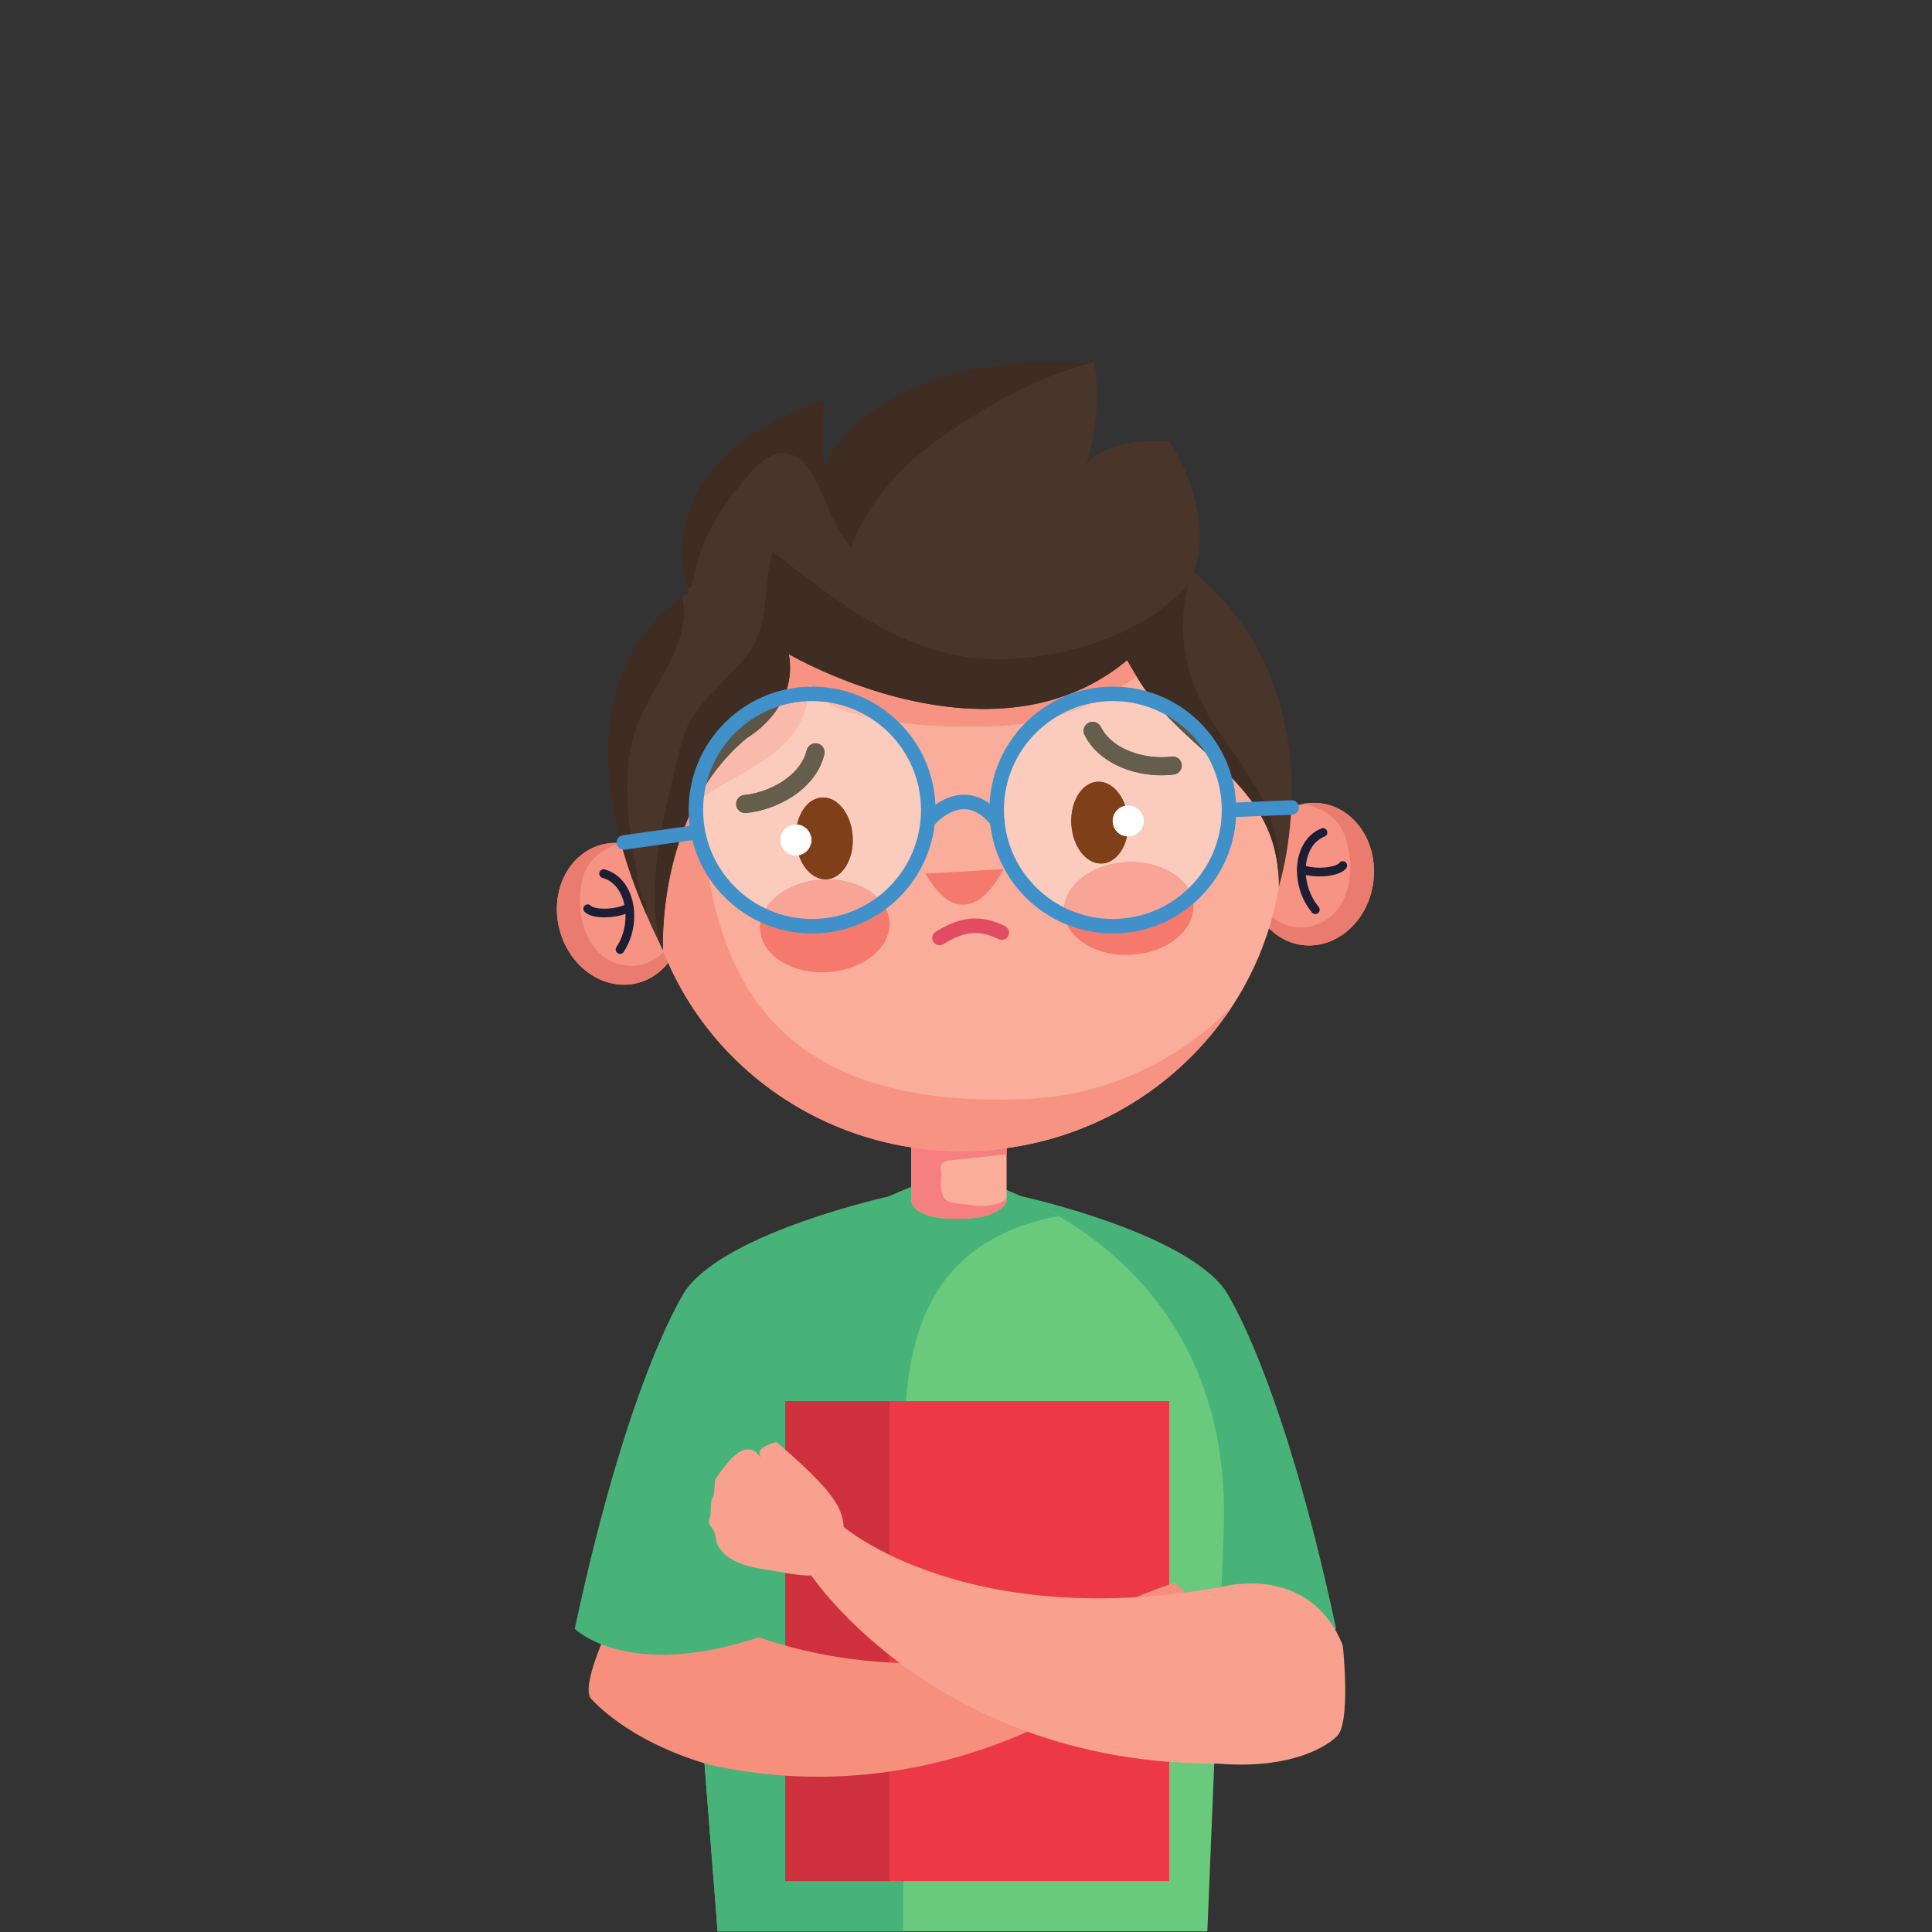 <?xml version="1.0" encoding="UTF-8" standalone="no"?>
<svg
   xmlns:dc="http://purl.org/dc/elements/1.1/"
   xmlns:cc="http://creativecommons.org/ns#"
   xmlns:rdf="http://www.w3.org/1999/02/22-rdf-syntax-ns#"
   xmlns:svg="http://www.w3.org/2000/svg"
   xmlns="http://www.w3.org/2000/svg"
   xmlns:sodipodi="http://sodipodi.sourceforge.net/DTD/sodipodi-0.dtd"
   xmlns:inkscape="http://www.inkscape.org/namespaces/inkscape"
   version="1.1"
   id="svg2"
   xml:space="preserve"
   width="2829.333"
   height="2829.333"
   viewBox="0 0 2829.333 2829.333"
   sodipodi:docname="2047_U1RVRElPIFNNIDE5MzMtMDY.eps"><rect x="0" y="0" width="2829.333" height="2829.333" fill="#333333" stroke="none"/><defs
     id="defs6" /><sodipodi:namedview
     pagecolor="#ffffff"
     bordercolor="#666666"
     borderopacity="1"
     objecttolerance="10"
     gridtolerance="10"
     guidetolerance="10"
     inkscape:pageopacity="0"
     inkscape:pageshadow="2"
     inkscape:window-width="640"
     inkscape:window-height="480"
     id="namedview4" /><g
     id="g10"
     inkscape:groupmode="layer"
     inkscape:label="ink_ext_XXXXXX"
     transform="matrix(1.333,0,0,-1.333,0,2829.333)"><g
       id="g12"
       transform="scale(0.1)"><path
         d="m 13494.6,12326.2 h -79.6 c -0.1,-330.7 -133.9,-629.4 -350.5,-846.2 -216.9,-216.7 -515.5,-350.5 -846.2,-350.5 -330.7,0 -629.4,133.8 -846.2,350.5 -216.7,216.8 -350.5,515.5 -350.5,846.2 0,330.7 133.8,629.4 350.5,846.2 216.8,216.7 515.5,350.5 846.2,350.6 330.7,-0.1 629.3,-133.9 846.2,-350.6 216.6,-216.8 350.4,-515.5 350.5,-846.2 h 79.6 79.7 c 0,749 -607.1,1356 -1356,1356.1 -749,-0.1 -1356,-607.1 -1356,-1356.1 0,-749 607.1,-1356 1356,-1356 748.9,0 1356,607 1356,1356 h -79.7"
         style="fill:#4091ca;fill-opacity:1;fill-rule:nonzero;stroke:none"
         id="path14" /><path
         d="m 10190.4,12326.2 h -79.7 c 0,-330.7 -133.82,-629.4 -350.5,-846.2 -216.84,-216.7 -515.51,-350.5 -846.22,-350.5 -330.74,0 -629.41,133.8 -846.21,350.5 -216.72,216.8 -350.5,515.5 -350.54,846.2 0.04,330.7 133.82,629.4 350.54,846.2 216.8,216.7 515.47,350.5 846.21,350.6 330.71,-0.1 629.38,-133.9 846.22,-350.6 216.68,-216.8 350.5,-515.5 350.5,-846.2 h 79.7 79.6 c 0,749 -607.11,1356 -1356.02,1356.1 -749.02,-0.1 -1356.01,-607.1 -1356.05,-1356.1 0.04,-749 607.03,-1356 1356.05,-1356 748.91,0 1356.02,607 1356.02,1356 h -79.6"
         style="fill:#4091ca;fill-opacity:1;fill-rule:nonzero;stroke:none"
         id="path16" /><path
         d="m 10252.4,12155.9 -4.1,3.3 4,-3.4 0.1,0.1 -4.1,3.3 4,-3.4 c 2.2,2.8 42.2,50.5 103.8,95 30.6,22.3 66.6,43.9 105.1,59.4 38.6,15.5 79.6,25 121.8,25 43.8,-0.1 89.4,-9.7 139.7,-36.4 50.2,-26.6 105.2,-71.2 162.9,-142.9 27.6,-34.3 77.8,-39.7 112.1,-12.1 34.2,27.5 39.6,77.7 12,111.9 -68.5,85.2 -139.6,145.1 -212.2,183.7 -72.3,38.7 -146,55.3 -214.5,55.1 -68.5,0 -131.5,-15.9 -186.4,-38.7 -82.6,-34.3 -148.1,-83.6 -194,-124.3 -45.9,-40.7 -72.2,-73.2 -74.3,-75.8 -27.6,-34.2 -22.2,-84.4 12.1,-111.9 34.3,-27.6 84.4,-22.2 112,12.1"
         style="fill:#4091ca;fill-opacity:1;fill-rule:nonzero;stroke:none"
         id="path18" /><path
         d="m 11221.2,8083.2 c 0,0 1764.5,-385 2233.7,-1024.5 0,0 618.3,-893.6 1224.2,-3727.7 0,0 -821.1,-758.2 -2415.2,-159.2 0,0 132.6,3965.3 -1042.7,4911.4"
         style="fill:#47b378;fill-opacity:1;fill-rule:nonzero;stroke:none"
         id="path20" /><path
         d="m 13442,4345.5 c 162.7,3360.9 -2948.8,3987.7 -2948.8,3987.7 0,0 -3111.36,-626.8 -2948.63,-3987.7 L 7883.91,6.801 H 13264.2 L 13442,4345.5"
         style="fill:#69c97d;fill-opacity:1;fill-rule:nonzero;stroke:none"
         id="path22" /><path
         d="m 9939.53,5605.7 c 19.81,511.3 99.07,1055.2 392.57,1487.7 302.6,445.7 782.7,677.4 1297.9,773.6 -609.2,359.6 -1136.8,466.2 -1136.8,466.2 0,0 -3111.36,-626.8 -2948.63,-3987.7 L 7883.91,6.801 H 9921.17 L 9939.53,5605.7"
         style="fill:#47b378;fill-opacity:1;fill-rule:nonzero;stroke:none"
         id="path24" /><path
         d="m 7471.72,11357.7 c 108.48,-419.7 -100.2,-836.7 -466.06,-931.3 -365.93,-94.6 -750.54,169 -859.14,588.6 -108.47,419.8 100.2,836.7 466.1,931.3 365.93,94.7 750.54,-168.9 859.1,-588.6"
         style="fill:#f79383;fill-opacity:1;fill-rule:nonzero;stroke:none"
         id="path26" /><path
         d="m 7463.4,11053.4 c -90.08,-296.2 -361.41,-512.7 -677.5,-415.3 -308.83,95.1 -427.31,438.8 -414.3,733.4 6.25,140.7 32.27,286.6 127.54,396.6 80.7,93.1 186.64,151.5 299.34,196.2 -61.57,3.5 -123.91,-2 -185.86,-18 -365.9,-94.6 -574.57,-511.5 -466.1,-931.3 108.6,-419.6 493.21,-683.2 859.14,-588.6 333.4,86.2 536.1,440 487.5,819.6 -1.21,-64.7 -10.5,-129.2 -29.76,-192.6"
         style="fill:#e97c6e;fill-opacity:1;fill-rule:nonzero;stroke:none"
         id="path28" /><path
         d="m 6618.95,11581.1 c 80.7,-22.3 142.42,-75 186.25,-149.2 43.55,-74 67.22,-169.2 67.14,-268.9 0.08,-117.9 -32.93,-241.3 -100.07,-343 -14.54,-22 -8.44,-51.7 13.59,-66.2 22.03,-14.5 51.68,-8.4 66.21,13.6 78.56,119.4 115.78,260.2 115.86,395.6 -0.08,114.5 -26.64,225.6 -80.31,317.3 -53.44,91.5 -135.98,163.7 -243.4,193 -25.47,7 -51.76,-8 -58.71,-33.4 -6.99,-25.5 7.97,-51.8 33.44,-58.8"
         style="fill:#1c1e36;fill-opacity:1;fill-rule:nonzero;stroke:none"
         id="path30" /><path
         d="m 6422.27,11208.6 c 25.93,-26.6 59.06,-39.7 95.58,-49 36.72,-8.9 77.81,-12.7 120.78,-12.8 52.7,0.1 108.09,6 160,17.3 51.92,11.5 100.24,28 139.81,52.1 22.54,13.8 29.57,43.3 15.78,65.7 -13.79,22.6 -43.2,29.6 -65.7,15.8 -25.75,-15.9 -65.75,-30.5 -110.39,-40.2 -44.61,-9.8 -94.03,-15.1 -139.5,-15.1 -37.03,0 -71.56,3.6 -98.12,10.1 -26.68,6.2 -44.42,16.5 -48.99,21.9 -18.16,19.2 -48.39,20 -67.57,1.8 -19.11,-18.2 -19.89,-48.5 -1.68,-67.6"
         style="fill:#1c1e36;fill-opacity:1;fill-rule:nonzero;stroke:none"
         id="path32" /><path
         d="m 13730.9,11716.1 c -59.9,-429.3 195,-819.8 569.4,-872 374.3,-52.2 726.3,253.5 786.3,682.8 59.9,429.4 -195,819.8 -569.4,872 -374.3,52.3 -726.3,-253.5 -786.3,-682.8"
         style="fill:#f79383;fill-opacity:1;fill-rule:nonzero;stroke:none"
         id="path34" /><path
         d="m 13773.9,11414.8 c 123.3,-284.1 417.6,-468.2 720.5,-335.3 296,129.7 374.4,484.8 327.8,775.9 -22.2,139 -64.7,281 -172,379.4 -90.6,83.3 -202.6,129.3 -319.7,160.8 60.8,10.5 123.4,12.2 186.7,3.3 374.4,-52.2 629.3,-442.6 569.4,-872 -60,-429.3 -412,-735 -786.3,-682.8 -341,47.6 -582.8,376 -577.9,758.6 8.6,-64.1 25.2,-127.1 51.5,-187.9"
         style="fill:#e97c6e;fill-opacity:1;fill-rule:nonzero;stroke:none"
         id="path36" /><path
         d="m 14517,12124.1 c -90.9,-36.3 -159.1,-103.6 -203,-185.3 -44,-81.6 -65,-177.7 -65.1,-276.8 0.2,-160.2 54.8,-329.6 165,-461.6 17,-20.2 47.1,-22.9 67.4,-5.9 20.1,16.9 22.8,47.1 5.9,67.3 -94.2,112.3 -142.8,261.8 -142.7,400.2 0,85.6 18.5,166.4 53.6,231.4 35.3,65.2 86.1,114.4 154.5,142 24.5,9.8 36.4,37.7 26.5,62.1 -9.8,24.5 -37.7,36.4 -62.1,26.6 v 0"
         style="fill:#1c1e36;fill-opacity:1;fill-rule:nonzero;stroke:none"
         id="path38" /><path
         d="m 14714.3,11745.3 c -2.8,-3.9 -10.6,-10.9 -23.4,-17.5 -19.3,-10.2 -48.8,-19.6 -82.8,-25.7 -34.1,-6.3 -72.7,-9.6 -111.3,-9.6 -69.5,-0.3 -139.3,11.5 -179.5,30.6 -23.9,11.2 -52.4,0.8 -63.5,-23.1 -11.1,-23.9 -0.8,-52.4 23.2,-63.6 61.4,-28.2 140.3,-39.2 219.8,-39.5 58.6,0 117.1,6.5 168,19.9 25.6,6.8 49.2,15.2 70.5,26.4 21.1,11.2 40.4,24.9 55.3,44.5 15.9,21.1 11.7,51.1 -9.4,67 -21.1,15.9 -51,11.7 -66.9,-9.4"
         style="fill:#1c1e36;fill-opacity:1;fill-rule:nonzero;stroke:none"
         id="path40" /><path
         d="m 11058.8,8027 v 656.8 H 10011.5 V 8027 c 0,0 18,-202.2 523.6,-191 0,0 424.8,-16.9 523.7,191"
         style="fill:#f9ad9a;fill-opacity:1;fill-rule:nonzero;stroke:none"
         id="path42" /><path
         d="m 10440.7,8478.5 c 182,16.6 421.5,43.5 618.1,66.2 v 139.1 h -1047.3 v -640 -16.8 c 0,0 18,-202.2 523.6,-191 0,0 424.8,-16.9 523.7,191 v 16.8 15.6 c -55.2,-67.6 -257,-101.5 -374.3,-75.4 -69.5,15.5 -216.9,16 -271.6,44.2 -97.3,50.2 -73.6,220 -71.9,284.9 1.7,70.8 -41.2,152.6 99.7,165.4"
         style="fill:#f6807f;fill-opacity:1;fill-rule:nonzero;stroke:none"
         id="path44" /><path
         d="M 14087.5,12220.6 C 14196.1,10323.3 12711,8695.2 10770.5,8584.1 8829.84,8473 7168.55,9920.9 7059.92,11818.2 c -108.63,1897.2 1376.49,3525.3 3317.18,3636.4 1940.6,111.1 3601.8,-1336.8 3710.4,-3234"
         style="fill:#f9ad9a;fill-opacity:1;fill-rule:nonzero;stroke:none"
         id="path46" /><path
         d="m 7181.48,11654.2 c 62.23,328.1 232.78,594.7 503.13,790.3 240.08,173.5 514.69,291.8 755.51,463.7 264.61,189 437.34,437.8 446.33,770.9 0.35,14.3 20.85,24.8 29.18,9.7 122.5,-222.7 433.94,-301.8 662.69,-350.6 322.81,-68.8 655.48,-92.6 985.08,-95.4 242.3,-2.1 489.3,1.5 728.9,41.3 397.7,66 776.6,221.5 1109.2,449.1 272.1,186.2 512.5,411.7 723.2,662.9 -687,704.5 -1674.5,1120 -2747.6,1058.5 -1940.69,-111.1 -3425.81,-1739.2 -3317.18,-3636.4 11.68,-204.4 41.49,-403.5 87.62,-596 -1.33,145 6.99,289.4 33.94,432"
         style="fill:#f79383;fill-opacity:1;fill-rule:nonzero;stroke:none"
         id="path48" /><path
         d="m 11284.6,9151.6 c -2735.3,-120 -3464.91,1285.9 -3569.4,3111 -68.13,1189.2 514.76,2268.3 1445.54,2905.6 -1306.79,-563.5 -2185.27,-1875.4 -2100.82,-3350 108.63,-1897.3 1769.92,-3345.2 3710.58,-3234.1 1170.9,67.1 2175.8,686.5 2764.9,1584 -572,-583.4 -1361.1,-977.3 -2250.8,-1016.5"
         style="fill:#f79383;fill-opacity:1;fill-rule:nonzero;stroke:none"
         id="path50" /><path
         d="m 12219.2,14401.8 c -15.9,-159 179.7,-451.2 252.6,-580.7 493.8,-876.6 1588.6,-1161.3 1577.5,-2336.8 0,0 704.4,2190.4 -1032.3,3537.6 0,0 -719,171.7 -797.8,-620.1"
         style="fill:#4a352a;fill-opacity:1;fill-rule:nonzero;stroke:none"
         id="path52" /><path
         d="m 13902.1,12377.9 c -137.6,287.5 -327.8,543.1 -508,804.6 -387.7,562.9 -500.9,1130.4 -299.6,1777.3 -25.3,20.9 -51.1,41.6 -77.5,62.1 0,0 -719,171.7 -797.8,-620.1 -15.9,-159 179.7,-451.2 252.6,-580.7 481.6,-854.8 1534.1,-1147.2 1575.8,-2251.4 11.8,277.2 -23,552.2 -145.5,808.2"
         style="fill:#3f2c23;fill-opacity:1;fill-rule:nonzero;stroke:none"
         id="path54" /><path
         d="m 13124.7,14964.4 c -1321,-2772.4 -4458.61,-925.6 -4458.61,-925.6 107.54,-602.4 -459.25,-919.9 -459.25,-919.9 -999.61,-823.2 -923.09,-2332.3 -923.09,-2332.3 -1511.8,3029.7 283.13,3923.3 283.13,3923.3 0,0 -558.29,1450.1 1488.9,2114.8 0,0 -42.89,-567 5.39,-703.8 0,0 523.01,1270.7 2959.53,1122.2 0,0 133.6,-657.9 -174.3,-1365 0,0 -29.6,557 999.1,498.3 0,0 501.9,-730.9 279.2,-1412"
         style="fill:#4a352a;fill-opacity:1;fill-rule:nonzero;stroke:none"
         id="path56" /><path
         d="m 7604.26,14794.8 0.74,0.7 c 53.52,373.4 227.66,721.2 460.43,1016.1 120.43,152.5 353.2,490.1 598.71,428.4 190.27,-47.8 286.13,-259.2 360.59,-421.6 91.4,-199.3 169.33,-433.7 323.79,-596.5 199.29,480 515.23,860.5 943.08,1162.3 523.9,369.7 1091.5,704.9 1717.8,859.4 -2426.59,143.8 -2948.23,-1122.7 -2948.23,-1122.7 -48.28,136.8 -5.39,703.8 -5.39,703.8 -1805.43,-586.2 -1584.45,-1783.1 -1507.11,-2057.6 20,-5.5 38.32,3.3 55.59,27.7"
         style="fill:#3f2c23;fill-opacity:1;fill-rule:nonzero;stroke:none"
         id="path58" /><path
         d="m 7098.16,11327 c -20.03,-3 -40.74,5.5 -45.86,31.4 -116.83,588.8 -269.33,1295.5 -58.67,1881.2 157.82,438.6 625.63,935.5 498.71,1425.6 -306.6,-201.8 -1412.07,-1127.9 -388.67,-3492.2 -3.9,50.9 -5.35,102.3 -5.51,154"
         style="fill:#3f2c23;fill-opacity:1;fill-rule:nonzero;stroke:none"
         id="path60" /><path
         d="m 10989,13984.5 c -985.2,-19.7 -1761.58,608 -2501.54,1182.1 -116.52,-390.5 -13.67,-812.5 -292.34,-1155.7 -272.82,-336 -609.42,-537.2 -719.26,-983.6 -116.56,-473.7 -244.65,-975.5 -278.16,-1462.9 -17.11,-248.5 0.46,-484.1 53.63,-711.3 10.78,-22.2 21.21,-44.1 32.42,-66.5 0,0 -76.52,1509.1 923.09,2332.3 0,0 566.79,317.5 459.25,919.9 0,0 2980.71,-1753.8 4354.81,725 -515.5,-529.7 -1306.1,-764.7 -2031.9,-779.3"
         style="fill:#3f2c23;fill-opacity:1;fill-rule:nonzero;stroke:none"
         id="path62" /><path
         d="m 9771.56,11094.3 c 16.1,-281 -288.9,-527 -681.25,-549.5 -392.34,-22.5 -723.43,187.1 -739.53,468.2 -16.09,280.9 288.91,526.9 681.25,549.5 392.31,22.4 723.44,-187.2 739.53,-468.2"
         style="fill:#f5796c;fill-opacity:1;fill-rule:nonzero;stroke:none"
         id="path64" /><path
         d="m 13110.4,11285.5 c 16,-281.1 -289,-527 -681.4,-549.5 -392.3,-22.5 -723.4,187 -739.5,468.1 -16.1,281 288.9,527 681.3,549.5 392.4,22.5 723.4,-187.1 739.6,-468.1"
         style="fill:#f5796c;fill-opacity:1;fill-rule:nonzero;stroke:none"
         id="path66" /><path
         d="m 10166.4,11627.4 856.6,49.1 c 0,0 -391.4,-844.9 -856.6,-49.1"
         style="fill:#f5796c;fill-opacity:1;fill-rule:nonzero;stroke:none"
         id="path68" /><path
         d="m 9368.09,12032.5 c 14.21,-248.2 -114.11,-457.3 -286.57,-467.3 -172.46,-9.8 -323.86,183.3 -338.08,431.6 -14.18,248 114.14,457.2 286.6,467.1 172.5,9.9 323.79,-183.3 338.05,-431.4"
         style="fill:#581c13;fill-opacity:1;fill-rule:nonzero;stroke:none"
         id="path70" /><path
         d="m 12394.6,12205.8 c 14.2,-248.3 -114.1,-457.4 -286.6,-467.2 -172.5,-9.9 -323.9,183.2 -338.1,431.4 -14.2,248.2 114.2,457.3 286.6,467.2 172.5,9.9 323.9,-183.3 338.1,-431.4"
         style="fill:#581c13;fill-opacity:1;fill-rule:nonzero;stroke:none"
         id="path72" /><path
         d="m 8913.67,12006.5 c 5.35,-94.1 -66.48,-174.7 -160.47,-180 -93.98,-5.4 -174.49,66.5 -179.92,160.4 -5.35,94 66.45,174.7 160.43,180 93.99,5.5 174.57,-66.4 179.96,-160.4"
         style="fill:#ffffff;fill-opacity:1;fill-rule:nonzero;stroke:none"
         id="path74" /><path
         d="m 12564.8,12215.6 c 5.4,-94.1 -66.5,-174.6 -160.4,-180 -94.2,-5.4 -174.6,66.4 -180.1,160.5 -5.4,93.9 66.5,174.6 160.5,179.9 94,5.4 174.7,-66.5 180,-160.4"
         style="fill:#ffffff;fill-opacity:1;fill-rule:nonzero;stroke:none"
         id="path76" /><path
         d="m 11914.8,13151.5 c 78.6,-157.6 214.1,-268.8 365.3,-339.8 151.5,-71.1 320.6,-104.1 480.6,-104.3 46.1,0 91.6,2.8 135.7,8.4 54.6,7 93.4,56.9 86.4,111.6 -6.9,54.6 -56.9,93.3 -111.5,86.4 -35.4,-4.5 -72.5,-6.9 -110.6,-6.9 -132.1,-0.1 -275.2,28.5 -395.7,85.4 -121.1,57 -217.9,140.2 -271.6,248.3 -24.6,49.2 -84.5,69.3 -133.9,44.7 -49.3,-24.6 -69.3,-84.5 -44.7,-133.8"
         style="fill:#4a352a;fill-opacity:1;fill-rule:nonzero;stroke:none"
         id="path78" /><path
         d="m 8862.38,12983.4 c -16.36,-67.3 -47.89,-129.2 -91.87,-185.8 -65.78,-84.9 -160.31,-157 -266.1,-209.7 -105.58,-52.7 -222.11,-85.8 -327.65,-96.1 -54.85,-5.4 -94.96,-54.1 -89.57,-109 5.35,-54.9 54.18,-94.9 109.06,-89.6 175.55,17.5 361.99,81.4 521.02,188.1 79.37,53.5 151.71,117.9 210.78,193.8 58.98,75.8 104.57,163.5 128.24,261.2 13.01,53.6 -19.84,107.6 -73.4,120.5 -53.55,13 -107.5,-19.9 -120.51,-73.4"
         style="fill:#4a352a;fill-opacity:1;fill-rule:nonzero;stroke:none"
         id="path80" /><path
         d="m 10363.6,10853 c 61.6,38.4 120.5,69.2 178,90 57.6,20.9 113.6,32.1 172.4,32.2 76.4,-0.2 158.8,-18.9 256.3,-67.2 39.4,-19.6 87.2,-3.5 106.8,35.9 19.5,39.4 3.5,87.2 -36,106.8 -114.8,57.2 -223.6,83.8 -327.1,83.8 -79.5,0 -155,-15.6 -226.7,-41.7 -71.9,-26.1 -140.2,-62.4 -207.9,-104.5 -37.4,-23.2 -48.8,-72.4 -25.6,-109.7 23.3,-37.4 72.4,-48.8 109.8,-25.6"
         style="fill:#e14c63;fill-opacity:1;fill-rule:nonzero;stroke:none"
         id="path82" /><path
         d="m 12225.9,13602.6 c -11.8,0 -23.5,-0.1 -35.2,-0.4 -244.3,-137.6 -508.5,-238.3 -783.1,-296.3 -280,-234.2 -458.1,-586.1 -458.1,-979.7 0,-515 305,-958.8 744.2,-1160.5 -2,12.6 -3.4,25.5 -4.2,38.4 -16.1,281 288.9,527 681.3,549.5 19.4,1.1 38.6,1.7 57.5,1.7 318.7,0 586.9,-153 661.8,-368.4 253.4,233.3 412.1,567.8 412.1,939.3 0,168.5 -32.6,329.3 -91.9,476.5 -241.3,231.9 -510.5,448.4 -730.3,716.7 -141.1,53.8 -294.2,83.2 -454.1,83.2 m 534.8,-895.2 c -160,0.2 -329.1,33.2 -480.6,104.3 -151.2,71 -286.7,182.2 -365.3,339.8 -24.6,49.3 -4.6,109.2 44.7,133.8 14.3,7.1 29.5,10.5 44.5,10.5 36.6,0 71.9,-20.2 89.4,-55.2 53.7,-108.1 150.5,-191.3 271.6,-248.3 120.2,-56.7 262.9,-85.4 394.8,-85.4 0.3,0 0.7,0 0.9,0 38.1,0 75.2,2.4 110.6,6.9 4.2,0.5 8.4,0.8 12.6,0.8 49.5,0 92.5,-36.8 98.9,-87.2 7,-54.7 -31.8,-104.6 -86.4,-111.6 -44.1,-5.6 -89.6,-8.4 -135.7,-8.4 m -665.3,-969.2 c -167.2,0 -311.6,189.7 -325.5,431.8 -14.2,248.2 114.2,457.3 286.6,467.2 4.3,0.2 8.5,0.3 12.8,0.3 125.9,0.1 238.8,-107.7 292.8,-264.3 7.4,1.5 15,2.4 22.7,2.8 3.3,0.2 6.6,0.3 9.9,0.3 89.7,0 164.9,-70.1 170.1,-160.7 5.4,-94.1 -66.5,-174.6 -160.4,-180 -3.4,-0.2 -6.7,-0.3 -10,-0.3 -4.4,0 -8.7,0.2 -12.9,0.5 -37,-167.2 -142.5,-289.7 -273.5,-297.2 -4.2,-0.3 -8.4,-0.4 -12.6,-0.4"
         style="fill:#fbccbd;fill-opacity:1;fill-rule:nonzero;stroke:none"
         id="path84" /><path
         d="m 12190.7,13602.2 c -297.7,-8.1 -569.9,-118.1 -783.1,-296.3 274.6,58 538.8,158.7 783.1,296.3"
         style="fill:#fabaab;fill-opacity:1;fill-rule:nonzero;stroke:none"
         id="path86" /><path
         d="m 12680,13519.4 c 219.8,-268.3 489,-484.8 730.3,-716.7 -132.5,329.1 -398.2,590.3 -730.3,716.7"
         style="fill:#5c5646;fill-opacity:1;fill-rule:nonzero;stroke:none"
         id="path88" /><path
         d="m 12428.3,11755.3 c -18.9,0 -38.1,-0.6 -57.5,-1.7 -392.4,-22.5 -697.4,-268.5 -681.3,-549.5 0.8,-12.9 2.2,-25.8 4.2,-38.4 162,-74.4 342.2,-115.9 532.2,-115.9 333.4,0 636.9,127.8 864.2,337.1 -74.9,215.4 -343.1,368.4 -661.8,368.4"
         style="fill:#f8a597;fill-opacity:1;fill-rule:nonzero;stroke:none"
         id="path90" /><path
         d="m 12069.3,12637.5 c -4.3,0 -8.5,-0.1 -12.8,-0.3 -172.4,-9.9 -300.8,-219 -286.6,-467.2 13.9,-242.1 158.3,-431.8 325.5,-431.8 4.2,0 8.4,0.1 12.6,0.4 131,7.5 236.5,130 273.5,297.2 -83.9,6.4 -152.2,73.9 -157.2,160.3 -4.9,86.2 55.2,161.2 137.8,177.1 -54,156.6 -166.9,264.4 -292.8,264.3"
         style="fill:#7f4019;fill-opacity:1;fill-rule:nonzero;stroke:none"
         id="path92" /><path
         d="m 12394.7,12376.3 c -3.3,0 -6.6,-0.1 -9.9,-0.3 -7.7,-0.4 -15.3,-1.3 -22.7,-2.8 -82.6,-15.9 -142.7,-90.9 -137.8,-177.1 5,-86.4 73.3,-153.9 157.2,-160.3 4.2,-0.3 8.5,-0.5 12.9,-0.5 3.3,0 6.6,0.1 10,0.3 93.9,5.4 165.8,85.9 160.4,180 -5.2,90.6 -80.4,160.7 -170.1,160.7"
         style="fill:#ffffff;fill-opacity:1;fill-rule:nonzero;stroke:none"
         id="path94" /><path
         d="m 12004,13295.8 c -15,0 -30.2,-3.4 -44.5,-10.5 -49.3,-24.6 -69.3,-84.5 -44.7,-133.8 78.6,-157.6 214.1,-268.8 365.3,-339.8 151.5,-71.1 320.6,-104.1 480.6,-104.3 46.1,0 91.6,2.8 135.7,8.4 54.6,7 93.4,56.9 86.4,111.6 -6.4,50.4 -49.4,87.2 -98.9,87.2 -4.2,0 -8.4,-0.3 -12.6,-0.8 -35.4,-4.5 -72.5,-6.9 -110.6,-6.9 -0.2,0 -0.6,0 -0.9,0 -131.9,0 -274.6,28.7 -394.8,85.4 -121.1,57 -217.9,140.2 -271.6,248.3 -17.5,35 -52.8,55.2 -89.4,55.2"
         style="fill:#655e4d;fill-opacity:1;fill-rule:nonzero;stroke:none"
         id="path96" /><path
         d="m 13502.2,12326.2 h -79.6 c 0,-330.7 -133.8,-629.4 -350.5,-846.2 -216.8,-216.7 -515.5,-350.5 -846.2,-350.5 -330.8,0 -629.5,133.8 -846.3,350.5 -216.6,216.8 -350.4,515.5 -350.5,846.2 0.1,330.7 133.9,629.4 350.5,846.2 216.9,216.7 515.5,350.5 846.3,350.6 330.7,-0.1 629.4,-133.9 846.2,-350.6 216.7,-216.8 350.5,-515.5 350.5,-846.2 h 79.6 79.8 c -0.2,749 -607.2,1356 -1356.1,1356.1 -749,-0.1 -1356.1,-607.1 -1356.1,-1356.1 0,-749 607.1,-1356 1356.1,-1356 748.9,0 1355.9,607 1356.1,1356 h -79.8"
         style="fill:#4091ca;fill-opacity:1;fill-rule:nonzero;stroke:none"
         id="path98" /><path
         d="m 8921.56,13602.6 c -13.47,0 -26.87,-0.2 -40.23,-0.6 -31.6,-294.8 -197.42,-519.7 -441.21,-693.8 -232.42,-165.9 -496.37,-281.9 -730.32,-445.7 -0.23,-66.3 1.53,-132.9 5.4,-199.9 8.94,-156.3 22.42,-309.4 41.44,-458.8 124.53,-277.4 345.2,-502.1 619.61,-631.9 80.66,209.4 339.92,372.4 655.78,390.6 19.26,1.1 38.44,1.6 57.42,1.6 260,0 486.41,-101.8 601.72,-256.2 307.85,233 506.83,602.4 506.83,1018.3 0,394.8 -179.2,747.7 -460.73,981.8 -53.21,8.9 -106.22,19 -158.95,30.2 -195.86,41.8 -452.38,105.8 -598.98,263.1 -19.14,0.9 -38.4,1.3 -57.78,1.3 m -735.15,-1309.9 c -50.75,0 -94.18,38.6 -99.22,90.1 -5.39,54.9 34.72,103.6 89.57,109 105.54,10.3 222.07,43.4 327.65,96.1 105.79,52.7 200.32,124.8 266.1,209.7 43.98,56.6 75.51,118.5 91.87,185.8 11.1,45.7 51.92,76.3 96.92,76.3 7.77,0 15.7,-0.9 23.59,-2.9 53.56,-12.9 86.41,-66.9 73.4,-120.5 -23.67,-97.7 -69.26,-185.4 -128.24,-261.2 -59.07,-75.9 -131.41,-140.3 -210.78,-193.8 -159.03,-106.7 -345.47,-170.6 -521.02,-188.1 -3.32,-0.3 -6.6,-0.5 -9.84,-0.5 m 570.15,-125.9 c 36.96,167.1 142.46,289.6 273.48,297.1 4.26,0.2 8.48,0.4 12.73,0.4 167.15,0 311.45,-189.8 325.32,-431.8 14.21,-248.2 -114.11,-457.3 -286.57,-467.3 -4.22,-0.2 -8.47,-0.3 -12.65,-0.3 -125.98,0 -238.99,107.7 -292.97,264.4 -7.42,-1.4 -15,-2.4 -22.7,-2.8 -3.32,-0.2 -6.6,-0.3 -9.88,-0.3 -89.69,0 -164.8,70.1 -170.04,160.7 -5.35,94 66.45,174.7 160.43,180 3.36,0.3 6.68,0.4 9.96,0.4 4.34,0 8.63,-0.2 12.89,-0.5"
         style="fill:#fbccbd;fill-opacity:1;fill-rule:nonzero;stroke:none"
         id="path100" /><path
         d="m 8881.33,13602 c -93.36,-2.9 -184.22,-15.8 -271.49,-37.7 -131.52,-293.3 -403,-445.4 -403,-445.4 -208.79,-172 -370.59,-373.8 -496.02,-585.5 -0.59,-23.6 -0.94,-47.3 -1.02,-70.9 233.95,163.8 497.9,279.8 730.32,445.7 243.79,174.1 409.61,399 441.21,693.8 m 98.01,-0.7 c 146.6,-157.3 403.12,-221.3 598.98,-263.1 52.73,-11.2 105.74,-21.3 158.95,-30.2 -207.39,172.5 -470.28,280.5 -757.93,293.3"
         style="fill:#fabaab;fill-opacity:1;fill-rule:nonzero;stroke:none"
         id="path102" /><path
         d="m 7710.82,12533.4 c -21.8,-36.9 -42.46,-74 -62.11,-111.2 -2.38,-31.7 -3.55,-63.8 -3.55,-96 0,-186.1 39.84,-363 111.48,-522.4 -19.02,149.4 -32.5,302.5 -41.44,458.8 -3.87,67 -5.63,133.6 -5.4,199.9 0.08,23.6 0.43,47.3 1.02,70.9"
         style="fill:#fabaab;fill-opacity:1;fill-rule:nonzero;stroke:none"
         id="path104" /><path
         d="m 8609.84,13564.3 c -524.33,-131.6 -919.92,-587.5 -961.13,-1142.1 132.7,251.9 313.05,494.8 558.13,696.7 0,0 271.48,152.1 403,445.4"
         style="fill:#5c5646;fill-opacity:1;fill-rule:nonzero;stroke:none"
         id="path106" /><path
         d="m 9089.45,11564.1 c -18.98,0 -38.16,-0.5 -57.42,-1.6 -315.86,-18.2 -575.12,-181.2 -655.78,-390.6 165.35,-78.3 350.23,-122.1 545.31,-122.1 289.07,0 555.63,96.1 769.61,258.1 -115.31,154.4 -341.72,256.2 -601.72,256.2"
         style="fill:#f8a597;fill-opacity:1;fill-rule:nonzero;stroke:none"
         id="path108" /><path
         d="m 9042.77,12464.3 c -4.25,0 -8.47,-0.2 -12.73,-0.4 -131.02,-7.5 -236.52,-130 -273.48,-297.1 83.87,-6.4 152.15,-74 157.11,-160.3 4.92,-86.3 -55.19,-161.3 -137.77,-177.2 53.98,-156.7 166.99,-264.4 292.97,-264.4 4.18,0 8.43,0.1 12.65,0.3 172.46,10 300.78,219.1 286.57,467.3 -13.87,242 -158.17,431.8 -325.32,431.8"
         style="fill:#7f4019;fill-opacity:1;fill-rule:nonzero;stroke:none"
         id="path110" /><path
         d="m 8743.67,12167.3 c -3.28,0 -6.6,-0.1 -9.96,-0.4 -93.98,-5.3 -165.78,-86 -160.43,-180 5.24,-90.6 80.35,-160.7 170.04,-160.7 3.28,0 6.56,0.1 9.88,0.3 7.7,0.4 15.28,1.4 22.7,2.8 82.58,15.9 142.69,90.9 137.77,177.2 -4.96,86.3 -73.24,153.9 -157.11,160.3 -4.26,0.3 -8.55,0.5 -12.89,0.5"
         style="fill:#ffffff;fill-opacity:1;fill-rule:nonzero;stroke:none"
         id="path112" /><path
         d="m 8959.3,13059.7 c -45,0 -85.82,-30.6 -96.92,-76.3 -16.36,-67.3 -47.89,-129.2 -91.87,-185.8 -65.78,-84.9 -160.31,-157 -266.1,-209.7 -105.58,-52.7 -222.11,-85.8 -327.65,-96.1 -54.85,-5.4 -94.96,-54.1 -89.57,-109 5.04,-51.5 48.47,-90.1 99.22,-90.1 3.24,0 6.52,0.2 9.84,0.5 175.55,17.5 361.99,81.4 521.02,188.1 79.37,53.5 151.71,117.9 210.78,193.8 58.98,75.8 104.57,163.5 128.24,261.2 13.01,53.6 -19.84,107.6 -73.4,120.5 -7.89,2 -15.82,2.9 -23.59,2.9"
         style="fill:#655e4d;fill-opacity:1;fill-rule:nonzero;stroke:none"
         id="path114" /><path
         d="m 10197.9,12326.2 h -79.6 c -0.1,-330.7 -133.85,-629.4 -350.53,-846.2 -216.79,-216.7 -515.47,-350.5 -846.21,-350.5 -330.7,0 -629.41,133.8 -846.21,350.5 -216.72,216.8 -350.51,515.5 -350.55,846.2 0.04,330.7 133.83,629.4 350.55,846.2 216.8,216.7 515.51,350.5 846.21,350.6 330.74,-0.1 629.42,-133.9 846.21,-350.6 216.68,-216.8 350.43,-515.5 350.53,-846.2 h 79.6 79.7 c -0.1,749 -607.05,1356 -1356.04,1356.1 -748.94,-0.1 -1356.01,-607.1 -1356.05,-1356.1 0.04,-749 607.11,-1356 1356.05,-1356 748.99,0 1355.94,607 1356.04,1356 h -79.7"
         style="fill:#4091ca;fill-opacity:1;fill-rule:nonzero;stroke:none"
         id="path116" /><path
         d="m 10260,12155.9 -4.3,3.4 4.3,-3.5 v 0.1 l -4.3,3.4 4.3,-3.5 c 2.1,2.8 42.1,50.4 103.6,95 30.7,22.3 66.6,43.9 105.2,59.3 38.6,15.6 79.6,25.1 121.8,25.1 43.8,-0.1 89.4,-9.7 139.7,-36.4 50.1,-26.7 105.2,-71.2 162.9,-142.9 27.6,-34.3 77.7,-39.7 112,-12.1 34.3,27.5 39.7,77.7 12.1,111.9 -68.5,85.2 -139.6,145.1 -212.1,183.7 -72.5,38.7 -146.1,55.3 -214.6,55.1 -68.5,0 -131.5,-15.9 -186.5,-38.7 -82.5,-34.3 -148,-83.6 -193.9,-124.3 -45.9,-40.7 -72.3,-73.2 -74.3,-75.7 -27.6,-34.3 -22.2,-84.5 12.1,-112 34.3,-27.6 84.4,-22.2 112,12.1 v 0"
         style="fill:#4091ca;fill-opacity:1;fill-rule:nonzero;stroke:none"
         id="path118" /><path
         d="m 13505.5,12246.6 688.3,28 c 43.9,1.7 78.2,38.8 76.3,82.8 -1.8,43.9 -38.8,78.1 -82.8,76.3 l -688.3,-27.9 c -43.9,-1.8 -78.1,-38.9 -76.3,-82.8 1.8,-44 38.8,-78.2 82.8,-76.4"
         style="fill:#4091ca;fill-opacity:1;fill-rule:nonzero;stroke:none"
         id="path120" /><path
         d="m 6864.41,11890.6 784.26,110.3 c 43.56,6.1 73.91,46.4 67.78,90 -6.14,43.5 -46.41,73.9 -89.97,67.7 l -784.25,-110.3 c -43.6,-6.1 -73.91,-46.4 -67.82,-89.9 6.18,-43.6 46.45,-74 90,-67.8"
         style="fill:#4091ca;fill-opacity:1;fill-rule:nonzero;stroke:none"
         id="path122" /><path
         d="M 12845.5,559.398 H 8627.27 V 5832.5 H 12845.5 V 559.398"
         style="fill:#ed3947;fill-opacity:1;fill-rule:nonzero;stroke:none"
         id="path124" /><path
         d="M 9772.15,559.398 H 8627.27 V 5832.5 H 9772.15 V 559.398"
         style="fill:#ce313d;fill-opacity:1;fill-rule:nonzero;stroke:none"
         id="path126" /><path
         d="m 7788.2,1839.1 c 2434.4,-546.6 4232.4,763.6 4232.4,763.6 l -143.1,624.8 c 0,0 -1711.1,-635.7 -3576.87,22.4 0,0 -871.33,1001.4 -1526.53,286.7 0,0 -399.84,-788.9 -287.19,-965.6 0,0 384.93,-467.6 1301.29,-731.9"
         style="fill:#f78f7d;fill-opacity:1;fill-rule:nonzero;stroke:none"
         id="path128" /><path
         d="m 11792.4,3007.7 c 132.5,326.2 68.8,459.4 1107.2,830.7 228.7,-177.3 153.8,-195.8 -141.4,-394.5 2.1,1.5 92.1,76 100.2,80.7 125.1,71.8 194.7,147 269.9,136.5 125.5,-17.7 184.2,-172.1 250.8,-427 10.9,-42 -56.6,-175.4 -41.4,-219.3 15.7,-44.7 -49.5,-160.3 -48.4,-212.5 2.3,-91.4 -60.3,-74.9 -112.8,-143.2 -25.2,-32.9 -42.4,-79.2 -72.9,-106.4 -198.3,-177.1 -503.6,-78.4 -733.3,-37.6 -180.3,32.5 -447.5,78.2 -563.7,240.4 -51.6,71.6 -46.4,172.6 -14.2,252.2"
         style="fill:#f78f7d;fill-opacity:1;fill-rule:nonzero;stroke:none"
         id="path130" /><path
         d="m 9772.15,8083.2 c 0,0 -1764.57,-385 -2233.75,-1024.5 0,0 -618.28,-893.6 -1224.14,-3727.7 0,0 621.37,-624 2215.51,-25 0,0 -486.57,3803.4 1242.38,4777.2"
         style="fill:#47b378;fill-opacity:1;fill-rule:nonzero;stroke:none"
         id="path132" /><path
         d="M 13377.6,1849.7 C 10294.9,1839.1 8913.98,3916.4 8913.98,3916.4 l 355.16,533.6 c 0,0 1360.56,-1168.3 4179.06,-653 0,0 944.7,251.2 1304.2,-649.3 0,0 94.6,-879.3 -73.3,-1004.8 0,0 -350.9,-370.5 -1301.5,-293.2"
         style="fill:#f8a18f;fill-opacity:1;fill-rule:nonzero;stroke:none"
         id="path134" /><path
         d="m 9270.86,4214.3 c -8.44,352 98.36,454 -741.29,1169 -276.64,-84.8 -213.2,-128.6 -7.42,-419 -1.52,2 -59.26,103.6 -65.12,110.9 -91.6,111.5 -130.08,206.5 -204.1,223.3 -123.63,27.8 -233.24,-95.8 -385.7,-310.5 -25.04,-35.5 -9.18,-184.1 -39.03,-219.7 -30.54,-36.3 -10.47,-167.5 -30,-216 -34.57,-84.6 29.89,-91.4 54.77,-173.8 11.95,-39.7 11.64,-89 30.51,-125.3 122.77,-235.9 443.2,-251.8 672.46,-294.9 180.19,-33.5 446.21,-85.4 612.34,25.2 73.6,48.7 104.45,145 102.58,230.8"
         style="fill:#f8a18f;fill-opacity:1;fill-rule:nonzero;stroke:none"
         id="path136" /></g></g></svg>
